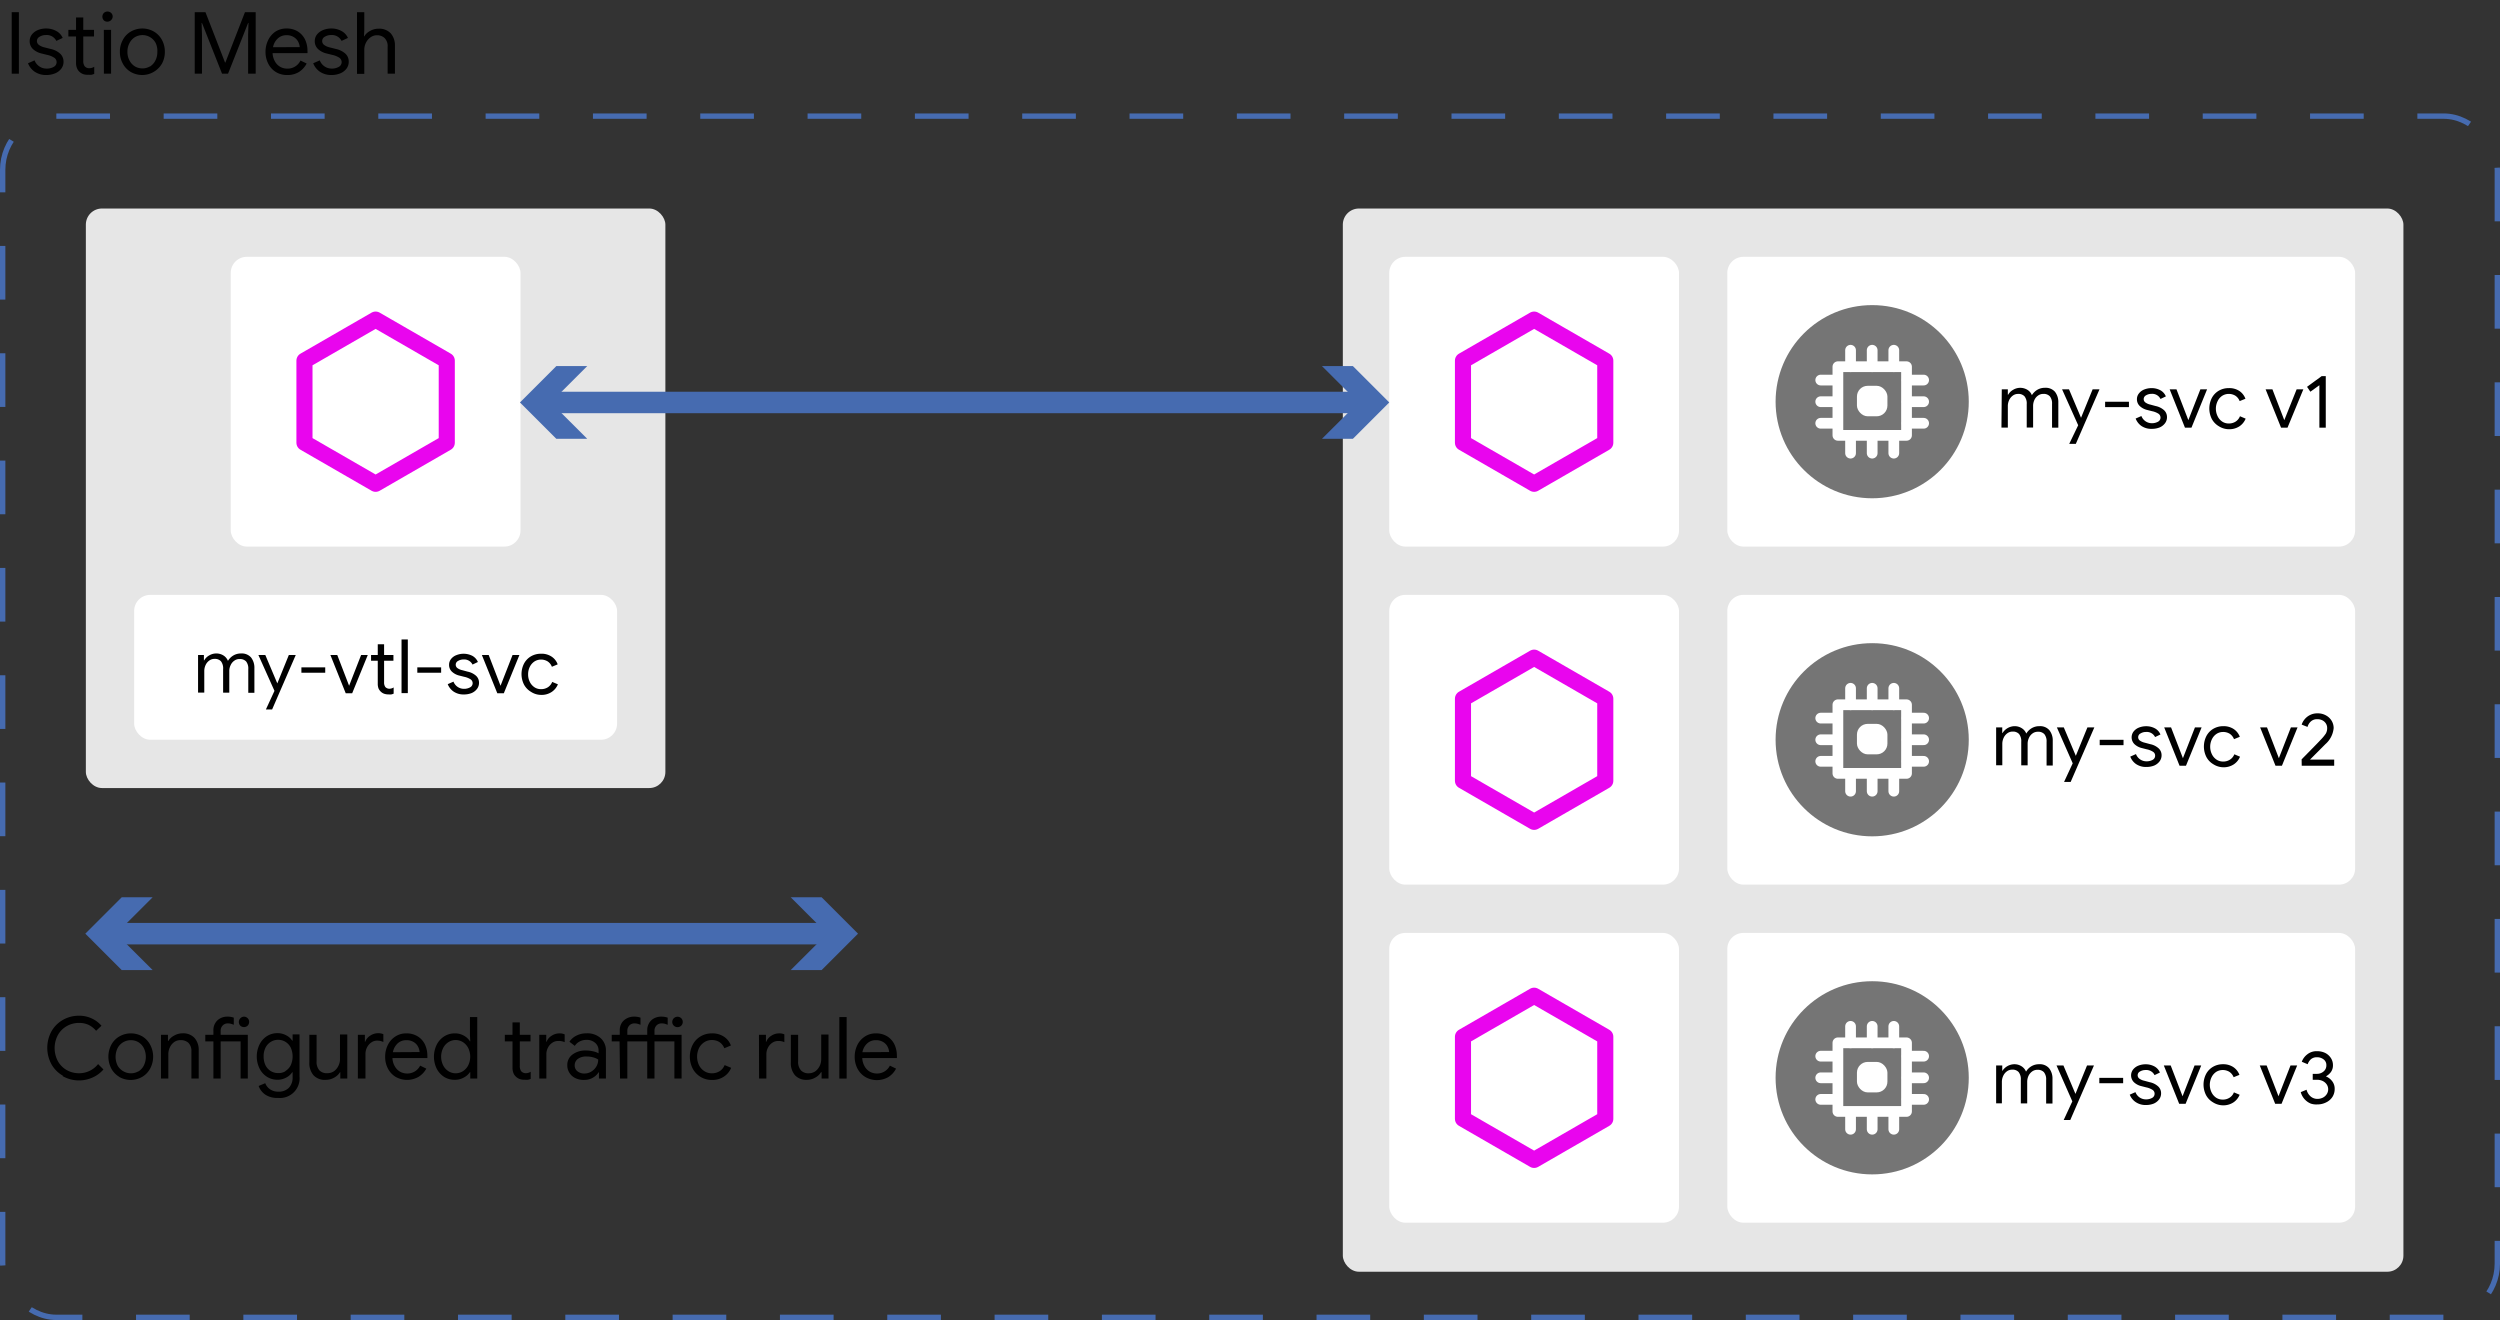 <svg xmlns="http://www.w3.org/2000/svg" viewBox="0 0 465.9 246"><rect x="0" y="0" width="465.9" height="246" fill="#333333" stroke="none"/><defs><style>.cls-1,.cls-4,.cls-5,.cls-8,.cls-9{fill:none;}.cls-1,.cls-5{stroke:#466bb0;}.cls-1,.cls-4,.cls-5,.cls-8{stroke-linejoin:round;}.cls-1{stroke-dasharray:10 10;}.cls-2{fill:#e6e6e6;}.cls-3{fill:#fff;}.cls-4{stroke:#e905ee;stroke-width:3px;}.cls-5,.cls-9{stroke-linecap:round;}.cls-5{stroke-width:4px;}.cls-6{fill:#466bb0;}.cls-7{fill:#757575;}.cls-8,.cls-9{stroke:#fff;stroke-width:2px;}.cls-9{stroke-miterlimit:10;}</style></defs><title>net-config-3</title><g id="Virtual_service" data-name="Virtual service"><rect class="cls-1" x="0.5" y="21.64" width="464.9" height="223.86" rx="10" ry="10"/><path d="M2.18,2.27H3.52V13.73H2.18Z"/><path d="M6.47,13.37a3.38,3.38,0,0,1-1.25-1.58l1.22-.54a2.38,2.38,0,0,0,.9,1.13,2.3,2.3,0,0,0,1.32.4A2.57,2.57,0,0,0,10,12.47a1,1,0,0,0,.55-.89,1,1,0,0,0-.44-.82,3.88,3.88,0,0,0-1.36-.54l-1-.25a3.53,3.53,0,0,1-1.6-.82,2,2,0,0,1-.62-1.49,2,2,0,0,1,.42-1.24A2.8,2.8,0,0,1,7.06,5.6a4,4,0,0,1,1.52-.29,3.86,3.86,0,0,1,1.91.47,2.61,2.61,0,0,1,1.19,1.29l-1.18.55A2,2,0,0,0,8.56,6.53a2.15,2.15,0,0,0-1.17.31.91.91,0,0,0-.51.79.89.89,0,0,0,.36.73,2.72,2.72,0,0,0,1,.46l1.19.3a3.8,3.8,0,0,1,1.8.9,2,2,0,0,1,.61,1.47,2.11,2.11,0,0,1-.43,1.32,2.73,2.73,0,0,1-1.17.87,4.26,4.26,0,0,1-1.63.3A3.74,3.74,0,0,1,6.47,13.37Z"/><path d="M15.52,13.82a2,2,0,0,1-.71-.44,1.83,1.83,0,0,1-.48-.72,2.63,2.63,0,0,1-.16-1V6.8H12.74V5.57h1.43V3.26h1.35V5.57h2V6.8h-2v4.55a1.65,1.65,0,0,0,.26,1,1.09,1.09,0,0,0,.88.36,1.68,1.68,0,0,0,.9-.27v1.33a3.11,3.11,0,0,1-.49.16,3.77,3.77,0,0,1-.63,0A2.51,2.51,0,0,1,15.52,13.82Z"/><path d="M19.35,3.79a1,1,0,0,1,0-1.37,1,1,0,0,1,1.37,0A.9.9,0,0,1,21,3.1a1,1,0,0,1-1.66.69Zm0,1.78h1.35v8.16H19.36Z"/><path d="M24.37,13.41a4,4,0,0,1-1.49-1.57,4.5,4.5,0,0,1-.54-2.19,4.5,4.5,0,0,1,.54-2.19,3.89,3.89,0,0,1,1.49-1.57,4.31,4.31,0,0,1,4.32,0,4,4,0,0,1,1.5,1.57,4.49,4.49,0,0,1,.53,2.19,4.49,4.49,0,0,1-.53,2.19,4.26,4.26,0,0,1-5.82,1.57Zm3.56-1a2.77,2.77,0,0,0,1-1.08,3.35,3.35,0,0,0,.39-1.65A3.35,3.35,0,0,0,29,8a2.77,2.77,0,0,0-2.44-1.46,2.81,2.81,0,0,0-1.41.38,2.77,2.77,0,0,0-1,1.08,3.25,3.25,0,0,0-.4,1.65,3.25,3.25,0,0,0,.4,1.65,2.77,2.77,0,0,0,1,1.08,2.8,2.8,0,0,0,1.41.37A2.74,2.74,0,0,0,27.93,12.38Z"/><path d="M36.29,2.27h2l3.65,9.39H42l3.65-9.39h2V13.73H46.24V6.45l.07-2.18h-.07L42.5,13.73H41.38L37.64,4.27h-.07l.07,2.18v7.28H36.29Z"/><path d="M51.41,13.42A3.85,3.85,0,0,1,50,11.88a4.75,4.75,0,0,1-.52-2.22,4.93,4.93,0,0,1,.49-2.17A4,4,0,0,1,51.32,5.9a3.7,3.7,0,0,1,2.08-.59,3.91,3.91,0,0,1,2.08.54,3.65,3.65,0,0,1,1.35,1.48,4.83,4.83,0,0,1,.47,2.16,1.58,1.58,0,0,1,0,.41H50.8a3.37,3.37,0,0,0,.45,1.57,2.6,2.6,0,0,0,1,1,2.68,2.68,0,0,0,1.29.32A2.65,2.65,0,0,0,56,11.28l1.15.56a4.17,4.17,0,0,1-1.43,1.57,4,4,0,0,1-2.18.57A3.93,3.93,0,0,1,51.41,13.42Zm4.45-4.64a2.62,2.62,0,0,0-.29-1,2.14,2.14,0,0,0-.81-.86,2.46,2.46,0,0,0-1.38-.36,2.29,2.29,0,0,0-1.62.62,2.93,2.93,0,0,0-.88,1.62Z"/><path d="M59.62,13.37a3.38,3.38,0,0,1-1.25-1.58l1.22-.54a2.38,2.38,0,0,0,.9,1.13,2.3,2.3,0,0,0,1.32.4,2.57,2.57,0,0,0,1.31-.31,1,1,0,0,0,.55-.89,1,1,0,0,0-.43-.82,4.06,4.06,0,0,0-1.36-.54l-1-.25a3.53,3.53,0,0,1-1.6-.82,2,2,0,0,1-.62-1.49,2,2,0,0,1,.42-1.24,2.8,2.8,0,0,1,1.13-.82,4,4,0,0,1,1.52-.29,3.86,3.86,0,0,1,1.91.47,2.68,2.68,0,0,1,1.2,1.29l-1.19.55a2,2,0,0,0-1.93-1.09,2.19,2.19,0,0,0-1.18.31.9.9,0,0,0-.5.79.88.88,0,0,0,.35.73,2.72,2.72,0,0,0,1,.46l1.19.3a3.89,3.89,0,0,1,1.81.9,2,2,0,0,1,.6,1.47,2.11,2.11,0,0,1-.43,1.32,2.73,2.73,0,0,1-1.17.87,4.26,4.26,0,0,1-1.63.3A3.74,3.74,0,0,1,59.62,13.37Z"/><path d="M66.53,2.27h1.36V5.65l-.06,1.12h.06a2.68,2.68,0,0,1,1.07-1,3.1,3.1,0,0,1,1.59-.42,2.9,2.9,0,0,1,2.27.87A3.37,3.37,0,0,1,73.6,8.5v5.23H72.24v-5a2.12,2.12,0,0,0-.56-1.63,2,2,0,0,0-1.45-.53,2,2,0,0,0-1.18.39,2.64,2.64,0,0,0-.85,1,2.86,2.86,0,0,0-.31,1.26v4.55H66.53Z"/><rect class="cls-2" x="16" y="38.86" width="108" height="108" rx="3" ry="3"/><rect class="cls-3" x="25" y="110.86" width="90" height="27" rx="3" ry="3"/><path d="M36.91,122.06H38v1h.06a2.37,2.37,0,0,1,.92-.91,2.56,2.56,0,0,1,1.3-.37,2.47,2.47,0,0,1,1.37.38,2.1,2.1,0,0,1,.83,1,2.93,2.93,0,0,1,1-1,2.77,2.77,0,0,1,1.45-.38,2.29,2.29,0,0,1,1.86.75,3.12,3.12,0,0,1,.62,2v4.58H46.27v-4.4a2.12,2.12,0,0,0-.4-1.44,1.55,1.55,0,0,0-1.21-.45,1.6,1.6,0,0,0-1,.31,2,2,0,0,0-.68.83,2.46,2.46,0,0,0-.25,1.12v4H41.58v-4.38a2.14,2.14,0,0,0-.4-1.46,1.52,1.52,0,0,0-1.19-.45,1.61,1.61,0,0,0-1,.32,2.09,2.09,0,0,0-.68.84,2.65,2.65,0,0,0-.24,1.12v4H36.91Z"/><path d="M51.15,128.75l-3-6.69h1.29l2.24,5.3h0l2.15-5.3h1.29l-4.41,10.16H49.55Z"/><path d="M56.17,124.37h4.44v1H56.17Z"/><path d="M61.57,122.06h1.28l2.21,5.74h0l2.24-5.74h1.24l-2.91,7.14h-1.2Z"/><path d="M71.58,129.28a1.69,1.69,0,0,1-.62-.39,1.87,1.87,0,0,1-.43-.62,2.49,2.49,0,0,1-.13-.87v-4.26H69.15v-1.08H70.4v-2h1.18v2h1.74v1.08H71.58v4a1.44,1.44,0,0,0,.23.89,1,1,0,0,0,.77.32,1.43,1.43,0,0,0,.78-.24v1.16a2.3,2.3,0,0,1-.42.14,2.92,2.92,0,0,1-.56,0A2.32,2.32,0,0,1,71.58,129.28Z"/><path d="M74.83,119.17H76v10H74.83Z"/><path d="M77.77,124.37h4.44v1H77.77Z"/><path d="M84.53,128.88a3,3,0,0,1-1.09-1.38l1.07-.47a2.08,2.08,0,0,0,1.94,1.34,2.3,2.3,0,0,0,1.15-.27.87.87,0,0,0,.1-1.5,3.52,3.52,0,0,0-1.19-.47l-.87-.22a3.06,3.06,0,0,1-1.4-.72,1.7,1.7,0,0,1-.55-1.3,1.72,1.72,0,0,1,.37-1.08,2.28,2.28,0,0,1,1-.72,3.6,3.6,0,0,1,3,.15,2.37,2.37,0,0,1,1,1.13l-1,.48a1.72,1.72,0,0,0-1.69-.95,1.93,1.93,0,0,0-1,.27.78.78,0,0,0-.44.69.77.77,0,0,0,.31.64,2.41,2.41,0,0,0,.92.4l1,.27a3.35,3.35,0,0,1,1.58.79,1.74,1.74,0,0,1,.53,1.28,1.85,1.85,0,0,1-.38,1.15,2.43,2.43,0,0,1-1,.77,3.87,3.87,0,0,1-1.43.26A3.29,3.29,0,0,1,84.53,128.88Z"/><path d="M89.8,122.06h1.27l2.21,5.74h0l2.24-5.74H96.8l-2.91,7.14H92.68Z"/><path d="M98.94,128.92a3.49,3.49,0,0,1-1.29-1.35,4.34,4.34,0,0,1,0-3.89,3.45,3.45,0,0,1,1.29-1.36,3.64,3.64,0,0,1,1.86-.49,3.35,3.35,0,0,1,2,.54,2.92,2.92,0,0,1,1.13,1.44l-1.08.45a2.07,2.07,0,0,0-.79-1,2.32,2.32,0,0,0-1.26-.34,2.25,2.25,0,0,0-1.18.34,2.56,2.56,0,0,0-.88,1,3.09,3.09,0,0,0-.32,1.42,3.05,3.05,0,0,0,.32,1.41,2.56,2.56,0,0,0,.88,1,2.16,2.16,0,0,0,1.18.34,2.32,2.32,0,0,0,1.3-.35,2.1,2.1,0,0,0,.81-1l1.06.45a3.13,3.13,0,0,1-1.17,1.43,3.39,3.39,0,0,1-2,.54A3.46,3.46,0,0,1,98.94,128.92Z"/><rect class="cls-3" x="43" y="47.86" width="54" height="54" rx="3" ry="3"/><polygon class="cls-4" points="83.26 82.51 83.26 67.21 70 59.56 56.74 67.21 56.74 82.51 70 90.16 83.26 82.51"/><line class="cls-5" x1="20.47" y1="174" x2="155.33" y2="174"/><polygon class="cls-6" points="28.44 180.78 21.65 174 28.44 167.22 22.68 167.22 15.9 174 22.68 180.78 28.44 180.78"/><polygon class="cls-6" points="147.36 180.78 154.15 174 147.36 167.22 153.12 167.22 159.9 174 153.12 180.78 147.36 180.78"/><path d="M11.72,200.47a5.66,5.66,0,0,1-2.14-2.15,6.43,6.43,0,0,1,0-6.1,5.66,5.66,0,0,1,2.14-2.15,5.94,5.94,0,0,1,3-.78,5.45,5.45,0,0,1,2.34.49,5.32,5.32,0,0,1,1.85,1.38l-1,.94A4.38,4.38,0,0,0,16.52,191a4.16,4.16,0,0,0-1.78-.37,4.62,4.62,0,0,0-2.29.59,4.36,4.36,0,0,0-1.65,1.65,5.17,5.17,0,0,0,0,4.91,4.36,4.36,0,0,0,1.65,1.65,4.61,4.61,0,0,0,2.29.58,4.49,4.49,0,0,0,3.54-1.71l1,1a5.62,5.62,0,0,1-2,1.49,6.15,6.15,0,0,1-5.58-.23Z"/><path d="M22.23,200.68a4,4,0,0,1-1.5-1.57,4.79,4.79,0,0,1,0-4.38,4,4,0,0,1,1.5-1.57,4.31,4.31,0,0,1,4.32,0A4,4,0,0,1,28,194.73a4.71,4.71,0,0,1,0,4.38,4,4,0,0,1-1.49,1.57,4.31,4.31,0,0,1-4.32,0Zm3.56-1a2.77,2.77,0,0,0,1-1.08,3.69,3.69,0,0,0,0-3.3,2.77,2.77,0,0,0-1-1.08,2.74,2.74,0,0,0-1.4-.37,2.8,2.8,0,0,0-1.41.37,2.73,2.73,0,0,0-1.05,1.08,3.69,3.69,0,0,0,0,3.3A2.73,2.73,0,0,0,23,199.65a2.8,2.8,0,0,0,1.41.37A2.74,2.74,0,0,0,25.79,199.65Z"/><path d="M30,192.84h1.3V194h.07a2.66,2.66,0,0,1,1.07-1,3.11,3.11,0,0,1,1.56-.43,2.87,2.87,0,0,1,2.25.86,3.33,3.33,0,0,1,.78,2.33V201H35.67v-5a2.15,2.15,0,0,0-.55-1.65,2.06,2.06,0,0,0-1.48-.51,2,2,0,0,0-1.18.36,2.56,2.56,0,0,0-.81,1,2.9,2.9,0,0,0-.28,1.26V201H30Z"/><path d="M39.77,194.07H38.26v-1.23h1.51V192a2.46,2.46,0,0,1,.35-1.34,2.37,2.37,0,0,1,.94-.89,2.75,2.75,0,0,1,1.31-.31,3.36,3.36,0,0,1,1.2.19v1.33a5,5,0,0,0-.54-.19,2.18,2.18,0,0,0-.61-.07,1.27,1.27,0,0,0-.91.38,1.38,1.38,0,0,0-.39,1v.74h5.06V201H44.84v-6.93H41.12V201H39.77Zm5-2.94a1,1,0,0,1,.69-1.67,1,1,0,0,1,.69.29.94.94,0,0,1,.28.69,1,1,0,0,1-.27.69,1,1,0,0,1-1.39,0Z"/><path d="M49.45,204a3.29,3.29,0,0,1-1.25-1.62l1.23-.52a2.4,2.4,0,0,0,.9,1.14,2.58,2.58,0,0,0,1.5.44,2.63,2.63,0,0,0,2-.71,2.76,2.76,0,0,0,.7-2v-.91h-.07a3,3,0,0,1-1.13,1,3.3,3.3,0,0,1-1.65.4,3.59,3.59,0,0,1-1.93-.55,3.9,3.9,0,0,1-1.38-1.54,5.11,5.11,0,0,1,0-4.49,3.93,3.93,0,0,1,1.38-1.55,3.59,3.59,0,0,1,1.93-.55,3.3,3.3,0,0,1,1.65.4,2.9,2.9,0,0,1,1.13,1h.07v-1.17h1.29v7.84a3.67,3.67,0,0,1-4,4A4,4,0,0,1,49.45,204Zm3.72-4.39a2.7,2.7,0,0,0,1-1.07,4,4,0,0,0,0-3.33,2.64,2.64,0,0,0-1-1.07,2.56,2.56,0,0,0-1.34-.36,2.48,2.48,0,0,0-1.34.37,2.65,2.65,0,0,0-1,1.07,3.6,3.6,0,0,0-.36,1.66,3.67,3.67,0,0,0,.36,1.67,2.59,2.59,0,0,0,1,1.07,2.56,2.56,0,0,0,1.34.36A2.48,2.48,0,0,0,53.17,199.65Z"/><path d="M58.43,200.39a3.46,3.46,0,0,1-.78-2.41v-5.14H59v4.93a2.38,2.38,0,0,0,.53,1.71A1.9,1.9,0,0,0,61,200a2.17,2.17,0,0,0,1.23-.36,2.56,2.56,0,0,0,.83-1,2.74,2.74,0,0,0,.3-1.25v-4.61h1.36V201h-1.3v-1.18h-.06a2.78,2.78,0,0,1-1.07,1,3.16,3.16,0,0,1-1.57.42A2.87,2.87,0,0,1,58.43,200.39Z"/><path d="M66.69,192.84H68v1.31h.06A2.22,2.22,0,0,1,69,193a2.6,2.6,0,0,1,1.44-.45,2.35,2.35,0,0,1,1,.18v1.46a2.53,2.53,0,0,0-1.15-.26,1.85,1.85,0,0,0-1.09.34,2.39,2.39,0,0,0-.79.9,2.6,2.6,0,0,0-.3,1.23V201H66.69Z"/><path d="M73.75,200.7a3.94,3.94,0,0,1-1.45-1.55,4.59,4.59,0,0,1-.52-2.21,4.81,4.81,0,0,1,.49-2.18,3.92,3.92,0,0,1,1.38-1.58,3.65,3.65,0,0,1,2.08-.6,3.88,3.88,0,0,1,2.08.54,3.6,3.6,0,0,1,1.36,1.48,4.83,4.83,0,0,1,.47,2.16,1.73,1.73,0,0,1,0,.42H73.14a3.15,3.15,0,0,0,.45,1.56,2.58,2.58,0,0,0,1,1,2.74,2.74,0,0,0,1.29.32,2.66,2.66,0,0,0,2.42-1.47l1.15.56A4.1,4.1,0,0,1,78,200.68a4.3,4.3,0,0,1-4.28,0Zm4.45-4.64a2.62,2.62,0,0,0-.29-1,2.14,2.14,0,0,0-.81-.86,2.48,2.48,0,0,0-1.38-.35,2.32,2.32,0,0,0-1.63.61,3,3,0,0,0-.87,1.63Z"/><path d="M82.78,200.7a4,4,0,0,1-1.4-1.55,5.11,5.11,0,0,1,0-4.45,3.93,3.93,0,0,1,1.4-1.56,3.65,3.65,0,0,1,2-.56,3.33,3.33,0,0,1,1.68.43,3.07,3.07,0,0,1,1.12,1.05h.06l-.06-1.14v-3.38h1.36V201h-1.3v-1.2h-.06a3.11,3.11,0,0,1-1.12,1,3.33,3.33,0,0,1-1.68.43A3.65,3.65,0,0,1,82.78,200.7Zm3.47-1.06a2.83,2.83,0,0,0,1-1.09,3.69,3.69,0,0,0,0-3.26,2.83,2.83,0,0,0-1-1.09,2.52,2.52,0,0,0-2.66,0,2.74,2.74,0,0,0-1,1.1,3.64,3.64,0,0,0,0,3.24,2.74,2.74,0,0,0,1,1.1,2.52,2.52,0,0,0,2.66,0Z"/><path d="M96.86,201.09a2,2,0,0,1-.71-.44,1.79,1.79,0,0,1-.48-.71,2.69,2.69,0,0,1-.16-1v-4.87H94.08v-1.23h1.43v-2.3h1.36v2.3h2v1.23h-2v4.55a1.63,1.63,0,0,0,.25,1A1.1,1.1,0,0,0,98,200a1.68,1.68,0,0,0,.9-.27v1.33a2.16,2.16,0,0,1-.49.16,3.48,3.48,0,0,1-.63,0A2.51,2.51,0,0,1,96.86,201.09Z"/><path d="M100.5,192.84h1.3v1.31h.06a2.22,2.22,0,0,1,.93-1.12,2.6,2.6,0,0,1,1.44-.45,2.35,2.35,0,0,1,1,.18v1.46A2.56,2.56,0,0,0,104,194a1.85,1.85,0,0,0-1.09.34,2.31,2.31,0,0,0-.79.9,2.6,2.6,0,0,0-.3,1.23V201H100.5Z"/><path d="M107.19,200.9a2.62,2.62,0,0,1-1.09-1,2.56,2.56,0,0,1-.38-1.4,2.39,2.39,0,0,1,1-2,4,4,0,0,1,2.47-.73,5.83,5.83,0,0,1,1.36.16,3.45,3.45,0,0,1,1,.37v-.49a1.84,1.84,0,0,0-.64-1.47,2.35,2.35,0,0,0-1.61-.55,2.73,2.73,0,0,0-1.27.3,2.26,2.26,0,0,0-.91.82l-1-.77a3.29,3.29,0,0,1,1.32-1.15,4.1,4.1,0,0,1,1.86-.42,3.71,3.71,0,0,1,2.62.88,3.07,3.07,0,0,1,1,2.37V201h-1.3v-1.17h-.06a3,3,0,0,1-1.06,1,3,3,0,0,1-1.58.42A3.46,3.46,0,0,1,107.19,200.9Zm3-1.2a2.65,2.65,0,0,0,.94-.94,2.44,2.44,0,0,0,.35-1.3,3.14,3.14,0,0,0-.94-.41,4.22,4.22,0,0,0-1.19-.16,2.59,2.59,0,0,0-1.68.46,1.48,1.48,0,0,0-.57,1.2,1.34,1.34,0,0,0,.51,1.09,2,2,0,0,0,1.3.42A2.43,2.43,0,0,0,110.2,199.7Z"/><path d="M115.46,194.07H114v-1.23h1.5V192a2.55,2.55,0,0,1,.35-1.34,2.39,2.39,0,0,1,1-.89,2.72,2.72,0,0,1,1.31-.31,3.36,3.36,0,0,1,1.2.19v1.33a4.5,4.5,0,0,0-.55-.19,2.15,2.15,0,0,0-.6-.07,1.28,1.28,0,0,0-.92.38,1.41,1.41,0,0,0-.38,1v.74h3.71V192a2.55,2.55,0,0,1,.35-1.34,2.3,2.3,0,0,1,.94-.89,2.79,2.79,0,0,1,1.32-.31,3.51,3.51,0,0,1,1.2.19v1.33a5,5,0,0,0-.57-.2,2.52,2.52,0,0,0-.6-.06,1.27,1.27,0,0,0-.91.38,1.37,1.37,0,0,0-.38,1v.74h5.05V201h-1.34v-6.93h-3.71V201h-1.35v-6.93h-3.71V201h-1.36Zm10.11-2.93a.94.94,0,0,1-.29-.68,1,1,0,0,1,.29-.7,1,1,0,0,1,1.39,0,1,1,0,0,1,.28.7,1,1,0,0,1-.28.68,1,1,0,0,1-1.39,0Z"/><path d="M130.56,200.69a4,4,0,0,1-1.47-1.55,4.91,4.91,0,0,1,0-4.44,3.88,3.88,0,0,1,1.47-1.56,4.13,4.13,0,0,1,2.13-.56,3.86,3.86,0,0,1,2.23.62,3.31,3.31,0,0,1,1.29,1.64l-1.23.51a2.36,2.36,0,0,0-.9-1.14,2.62,2.62,0,0,0-1.45-.39,2.52,2.52,0,0,0-1.35.39,2.85,2.85,0,0,0-1,1.09,3.73,3.73,0,0,0,0,3.24,2.85,2.85,0,0,0,1,1.09,2.52,2.52,0,0,0,1.35.39,2.7,2.7,0,0,0,1.49-.4,2.35,2.35,0,0,0,.92-1.13l1.22.51a3.55,3.55,0,0,1-1.34,1.63,3.83,3.83,0,0,1-2.23.63A4,4,0,0,1,130.56,200.69Z"/><path d="M141.44,192.84h1.3v1.31h.06a2.22,2.22,0,0,1,.93-1.12,2.6,2.6,0,0,1,1.44-.45,2.28,2.28,0,0,1,1,.18v1.46A2.53,2.53,0,0,0,145,194a1.87,1.87,0,0,0-1.09.34,2.39,2.39,0,0,0-.79.9,2.6,2.6,0,0,0-.3,1.23V201h-1.36Z"/><path d="M148.16,200.39a3.46,3.46,0,0,1-.78-2.41v-5.14h1.36v4.93a2.38,2.38,0,0,0,.53,1.71,1.88,1.88,0,0,0,1.42.54,2.17,2.17,0,0,0,1.23-.36,2.66,2.66,0,0,0,.83-1,2.73,2.73,0,0,0,.29-1.25v-4.61h1.36V201h-1.29v-1.18H153a2.71,2.71,0,0,1-1.07,1,3.11,3.11,0,0,1-1.57.42A2.83,2.83,0,0,1,148.16,200.39Z"/><path d="M156.42,189.54h1.36V201h-1.36Z"/><path d="M161.25,200.7a3.94,3.94,0,0,1-1.45-1.55,4.71,4.71,0,0,1-.52-2.21,5,5,0,0,1,.49-2.18,4,4,0,0,1,1.39-1.58,3.63,3.63,0,0,1,2.08-.6,3.91,3.91,0,0,1,2.08.54,3.65,3.65,0,0,1,1.35,1.48,4.83,4.83,0,0,1,.47,2.16,1.73,1.73,0,0,1,0,.42h-6.45a3.37,3.37,0,0,0,.45,1.56,2.6,2.6,0,0,0,1,1,2.68,2.68,0,0,0,1.29.32,2.65,2.65,0,0,0,2.41-1.47l1.15.56a4.1,4.1,0,0,1-1.43,1.57,4.3,4.3,0,0,1-4.28,0Zm4.45-4.64a2.62,2.62,0,0,0-.29-1,2.14,2.14,0,0,0-.81-.86,2.46,2.46,0,0,0-1.38-.35,2.28,2.28,0,0,0-1.62.61,2.92,2.92,0,0,0-.88,1.63Z"/><rect class="cls-2" x="250.25" y="38.86" width="197.65" height="198.14" rx="3" ry="3"/><rect class="cls-3" x="258.9" y="47.86" width="54" height="54" rx="3" ry="3"/><polygon class="cls-4" points="299.16 82.51 299.16 67.21 285.9 59.56 272.64 67.21 272.64 82.51 285.9 90.16 299.16 82.51"/><rect class="cls-3" x="321.9" y="47.86" width="117" height="54" rx="3" ry="3"/><path d="M373.05,72.56h1.13v1h.06a2.37,2.37,0,0,1,.92-.91,2.56,2.56,0,0,1,2.67,0,2,2,0,0,1,.83,1,3,3,0,0,1,1-1,2.77,2.77,0,0,1,1.45-.38,2.29,2.29,0,0,1,1.86.75,3.12,3.12,0,0,1,.62,2V79.7h-1.17V75.3a2.12,2.12,0,0,0-.41-1.44,1.53,1.53,0,0,0-1.2-.45,1.6,1.6,0,0,0-1,.31,2,2,0,0,0-.68.82,2.66,2.66,0,0,0-.24,1.13v4h-1.19V75.32a2.14,2.14,0,0,0-.41-1.46,1.52,1.52,0,0,0-1.19-.45,1.61,1.61,0,0,0-1,.32,2.18,2.18,0,0,0-.68.84,2.65,2.65,0,0,0-.24,1.12v4h-1.19Z"/><path d="M387.29,79.25l-3-6.69h1.29l2.24,5.3h0l2.16-5.3h1.28l-4.41,10.16h-1.23Z"/><path d="M392.31,74.87h4.44v1h-4.44Z"/><path d="M399.07,79.38A3,3,0,0,1,398,78l1.07-.47A2.08,2.08,0,0,0,401,78.87a2.3,2.3,0,0,0,1.15-.27.87.87,0,0,0,.1-1.5,3.52,3.52,0,0,0-1.19-.47l-.87-.22a3.06,3.06,0,0,1-1.4-.72,1.7,1.7,0,0,1-.55-1.3,1.67,1.67,0,0,1,.38-1.08,2.28,2.28,0,0,1,1-.73,3.66,3.66,0,0,1,1.33-.25,3.43,3.43,0,0,1,1.68.41,2.32,2.32,0,0,1,1,1.13l-1,.48a1.71,1.71,0,0,0-1.69-.95,1.93,1.93,0,0,0-1,.27.8.8,0,0,0-.44.69.77.77,0,0,0,.31.64,2.41,2.41,0,0,0,.92.4l1,.27a3.35,3.35,0,0,1,1.58.79,1.74,1.74,0,0,1,.53,1.28,1.85,1.85,0,0,1-.38,1.15,2.43,2.43,0,0,1-1,.77,3.83,3.83,0,0,1-1.43.26A3.29,3.29,0,0,1,399.07,79.38Z"/><path d="M404.34,72.56h1.27l2.21,5.74h0l2.24-5.74h1.25l-2.91,7.14h-1.21Z"/><path d="M413.48,79.42a3.49,3.49,0,0,1-1.29-1.35,4.34,4.34,0,0,1,0-3.89,3.45,3.45,0,0,1,1.29-1.36,3.64,3.64,0,0,1,1.86-.49,3.4,3.4,0,0,1,2,.54,3,3,0,0,1,1.12,1.44l-1.08.44a2.09,2.09,0,0,0-.79-1,2.32,2.32,0,0,0-1.26-.34,2.25,2.25,0,0,0-1.18.34,2.45,2.45,0,0,0-.87,1,3.2,3.2,0,0,0,0,2.83,2.45,2.45,0,0,0,.87,1,2.16,2.16,0,0,0,1.18.34,2.32,2.32,0,0,0,1.3-.35,2.1,2.1,0,0,0,.81-1l1.06.45a3.17,3.17,0,0,1-1.16,1.43,3.45,3.45,0,0,1-2,.54A3.55,3.55,0,0,1,413.48,79.42Z"/><path d="M422.22,72.56h1.27l2.21,5.74h0L428,72.56h1.25L426.3,79.7h-1.2Z"/><path d="M432.24,71.79,430.56,73l-.62-.91,2.73-2h.76V79.7h-1.19Z"/><circle class="cls-7" cx="348.9" cy="74.86" r="18"/><rect class="cls-8" x="342.51" y="68.34" width="12.79" height="12.79"/><line class="cls-9" x1="344.87" y1="68.34" x2="344.87" y2="65.27"/><line class="cls-9" x1="348.9" y1="68.34" x2="348.9" y2="65.27"/><line class="cls-9" x1="352.93" y1="68.34" x2="352.93" y2="65.27"/><line class="cls-9" x1="344.87" y1="84.45" x2="344.87" y2="81.37"/><line class="cls-9" x1="348.9" y1="84.45" x2="348.9" y2="81.37"/><line class="cls-9" x1="352.93" y1="84.45" x2="352.93" y2="81.37"/><line class="cls-9" x1="342.39" y1="78.88" x2="339.31" y2="78.88"/><line class="cls-9" x1="342.39" y1="74.86" x2="339.31" y2="74.86"/><line class="cls-9" x1="342.39" y1="70.83" x2="339.31" y2="70.83"/><line class="cls-9" x1="358.49" y1="78.88" x2="355.41" y2="78.88"/><line class="cls-9" x1="358.49" y1="74.86" x2="355.41" y2="74.86"/><line class="cls-9" x1="358.49" y1="70.83" x2="355.41" y2="70.83"/><rect class="cls-3" x="346.06" y="71.9" width="5.68" height="5.68" rx="2" ry="2"/><rect class="cls-3" x="258.9" y="110.86" width="54" height="54" rx="3" ry="3"/><polygon class="cls-4" points="299.16 145.51 299.16 130.21 285.9 122.56 272.64 130.21 272.64 145.51 285.9 153.16 299.16 145.51"/><rect class="cls-3" x="321.9" y="110.86" width="117" height="54" rx="3" ry="3"/><path d="M372,135.56h1.14v1.05h.05a2.7,2.7,0,0,1,2.23-1.28,2.44,2.44,0,0,1,1.36.38,2.12,2.12,0,0,1,.84,1,2.85,2.85,0,0,1,1-1,2.75,2.75,0,0,1,1.45-.38,2.26,2.26,0,0,1,1.85.75,3.07,3.07,0,0,1,.63,2v4.58H381.4v-4.4a2.12,2.12,0,0,0-.41-1.44,1.53,1.53,0,0,0-1.2-.45,1.62,1.62,0,0,0-1,.31,2,2,0,0,0-.67.82,2.53,2.53,0,0,0-.25,1.13v4h-1.19v-4.38a2.14,2.14,0,0,0-.41-1.46,1.51,1.51,0,0,0-1.19-.45,1.61,1.61,0,0,0-1,.32,2.09,2.09,0,0,0-.68.84,2.66,2.66,0,0,0-.25,1.12v4H372Z"/><path d="M386.27,142.25l-2.95-6.69h1.29l2.24,5.3h0l2.16-5.3h1.29l-4.41,10.16h-1.23Z"/><path d="M391.3,137.87h4.44v1H391.3Z"/><path d="M398.06,142.38A2.94,2.94,0,0,1,397,141l1.06-.47a2.12,2.12,0,0,0,.79,1,2.08,2.08,0,0,0,1.16.35,2.3,2.3,0,0,0,1.15-.27.86.86,0,0,0,.47-.78.83.83,0,0,0-.38-.72,3.43,3.43,0,0,0-1.19-.47l-.86-.22a3.06,3.06,0,0,1-1.4-.72,1.79,1.79,0,0,1-.18-2.38,2.38,2.38,0,0,1,1-.73,3.62,3.62,0,0,1,1.33-.25,3.41,3.41,0,0,1,1.67.41,2.28,2.28,0,0,1,1,1.13l-1,.48a1.72,1.72,0,0,0-1.7-.95,1.89,1.89,0,0,0-1,.27.78.78,0,0,0-.14,1.33,2.54,2.54,0,0,0,.93.4l1,.27a3.3,3.3,0,0,1,1.58.79,1.71,1.71,0,0,1,.54,1.28,1.85,1.85,0,0,1-.38,1.15,2.49,2.49,0,0,1-1,.77,3.87,3.87,0,0,1-1.43.26A3.25,3.25,0,0,1,398.06,142.38Z"/><path d="M403.32,135.56h1.28l2.21,5.74h0l2.24-5.74h1.24l-2.91,7.14h-1.2Z"/><path d="M412.47,142.42a3.42,3.42,0,0,1-1.29-1.35,4.34,4.34,0,0,1,0-3.89,3.38,3.38,0,0,1,1.29-1.36,3.64,3.64,0,0,1,1.86-.49,3.39,3.39,0,0,1,1.95.54,3,3,0,0,1,1.13,1.44l-1.08.44a2.15,2.15,0,0,0-.79-1,2.33,2.33,0,0,0-1.27-.34,2.21,2.21,0,0,0-1.17.34,2.48,2.48,0,0,0-.88,1,3.2,3.2,0,0,0,0,2.83,2.48,2.48,0,0,0,.88,1,2.13,2.13,0,0,0,1.17.34,2.28,2.28,0,0,0,1.3-.35,2.06,2.06,0,0,0,.82-1l1.06.45a3.13,3.13,0,0,1-1.17,1.43,3.43,3.43,0,0,1-1.95.54A3.55,3.55,0,0,1,412.47,142.42Z"/><path d="M421.2,135.56h1.28l2.21,5.74h0l2.24-5.74h1.24l-2.91,7.14h-1.2Z"/><path d="M428.93,141.51l1.72-1.75c.86-.87,1.46-1.49,1.79-1.85a8,8,0,0,0,1-1.2,2,2,0,0,0,.25-1.05,1.53,1.53,0,0,0-.22-.8,1.66,1.66,0,0,0-.63-.6,2,2,0,0,0-1-.23,1.66,1.66,0,0,0-1.21.44,2.09,2.09,0,0,0-.6,1l-1.09-.43a3,3,0,0,1,.5-.93,3.09,3.09,0,0,1,1-.83,3,3,0,0,1,1.46-.34,3.06,3.06,0,0,1,1.56.38,2.76,2.76,0,0,1,1.06,1,2.64,2.64,0,0,1,.38,1.36,4.52,4.52,0,0,1-1.54,3l-2.87,2.88H435v1.14h-6.05Z"/><circle class="cls-7" cx="348.9" cy="137.86" r="18"/><rect class="cls-8" x="342.51" y="131.34" width="12.79" height="12.79"/><line class="cls-9" x1="344.87" y1="131.34" x2="344.87" y2="128.27"/><line class="cls-9" x1="348.9" y1="131.34" x2="348.9" y2="128.27"/><line class="cls-9" x1="352.93" y1="131.34" x2="352.93" y2="128.27"/><line class="cls-9" x1="344.87" y1="147.45" x2="344.87" y2="144.37"/><line class="cls-9" x1="348.9" y1="147.45" x2="348.9" y2="144.37"/><line class="cls-9" x1="352.93" y1="147.45" x2="352.93" y2="144.37"/><line class="cls-9" x1="342.39" y1="141.88" x2="339.31" y2="141.88"/><line class="cls-9" x1="342.39" y1="137.86" x2="339.31" y2="137.86"/><line class="cls-9" x1="342.39" y1="133.83" x2="339.31" y2="133.83"/><line class="cls-9" x1="358.49" y1="141.88" x2="355.41" y2="141.88"/><line class="cls-9" x1="358.49" y1="137.86" x2="355.41" y2="137.86"/><line class="cls-9" x1="358.49" y1="133.83" x2="355.41" y2="133.83"/><rect class="cls-3" x="346.06" y="134.9" width="5.68" height="5.68" rx="2" ry="2"/><rect class="cls-3" x="258.9" y="173.86" width="54" height="54" rx="3" ry="3"/><polygon class="cls-4" points="299.16 208.51 299.16 193.21 285.9 185.56 272.64 193.21 272.64 208.51 285.9 216.16 299.16 208.51"/><rect class="cls-3" x="321.9" y="173.86" width="117" height="54" rx="3" ry="3"/><path d="M372,198.56h1.14v1.05h0a2.7,2.7,0,0,1,2.23-1.28,2.44,2.44,0,0,1,1.36.38,2.12,2.12,0,0,1,.84,1,2.85,2.85,0,0,1,1-1,2.75,2.75,0,0,1,1.45-.38,2.26,2.26,0,0,1,1.85.75,3.07,3.07,0,0,1,.63,2v4.58h-1.18v-4.4a2.12,2.12,0,0,0-.41-1.44,1.53,1.53,0,0,0-1.2-.45,1.6,1.6,0,0,0-1,.31,2.11,2.11,0,0,0-.68.82,2.66,2.66,0,0,0-.24,1.13v4h-1.19v-4.38a2.14,2.14,0,0,0-.41-1.46,1.51,1.51,0,0,0-1.19-.45,1.61,1.61,0,0,0-1,.32,2.09,2.09,0,0,0-.68.84,2.66,2.66,0,0,0-.25,1.12v4H372Z"/><path d="M386.2,205.25l-2.95-6.69h1.29l2.24,5.3h0l2.16-5.3h1.29l-4.41,10.16h-1.23Z"/><path d="M391.23,200.87h4.44v1h-4.44Z"/><path d="M398,205.38A2.94,2.94,0,0,1,396.9,204l1.06-.47a2.12,2.12,0,0,0,.79,1,2.08,2.08,0,0,0,1.16.35,2.3,2.3,0,0,0,1.15-.27.86.86,0,0,0,.47-.78.83.83,0,0,0-.38-.72,3.52,3.52,0,0,0-1.19-.47l-.86-.22a3.06,3.06,0,0,1-1.4-.72,1.79,1.79,0,0,1-.18-2.38,2.38,2.38,0,0,1,1-.73,3.62,3.62,0,0,1,1.33-.25,3.41,3.41,0,0,1,1.67.41,2.28,2.28,0,0,1,1,1.13l-1,.48a1.72,1.72,0,0,0-1.7-.95,2,2,0,0,0-1,.27.78.78,0,0,0-.13,1.33,2.46,2.46,0,0,0,.93.4l1,.27a3.3,3.3,0,0,1,1.58.79,1.71,1.71,0,0,1,.54,1.28,1.85,1.85,0,0,1-.38,1.15,2.49,2.49,0,0,1-1,.77,3.87,3.87,0,0,1-1.43.26A3.25,3.25,0,0,1,398,205.38Z"/><path d="M403.25,198.56h1.28l2.21,5.74h0l2.24-5.74h1.24l-2.91,7.14h-1.2Z"/><path d="M412.4,205.42a3.42,3.42,0,0,1-1.29-1.35,4.34,4.34,0,0,1,0-3.89,3.38,3.38,0,0,1,1.29-1.36,3.64,3.64,0,0,1,1.86-.49,3.39,3.39,0,0,1,1.95.54,3,3,0,0,1,1.13,1.44l-1.08.44a2.15,2.15,0,0,0-.79-1,2.33,2.33,0,0,0-1.27-.34,2.27,2.27,0,0,0-1.18.34,2.53,2.53,0,0,0-.87,1,3.2,3.2,0,0,0,0,2.83,2.53,2.53,0,0,0,.87,1,2.18,2.18,0,0,0,1.18.34,2.28,2.28,0,0,0,1.3-.35,2,2,0,0,0,.81-1l1.07.45a3.13,3.13,0,0,1-1.17,1.43,3.43,3.43,0,0,1-1.95.54A3.55,3.55,0,0,1,412.4,205.42Z"/><path d="M421.13,198.56h1.28l2.21,5.74h0l2.24-5.74h1.24l-2.91,7.14H424Z"/><path d="M430.65,205.67a3.21,3.21,0,0,1-1.14-.79,3.17,3.17,0,0,1-.74-1.35l1.08-.45a2.44,2.44,0,0,0,.77,1.26,1.91,1.91,0,0,0,1.26.45,2.26,2.26,0,0,0,1-.23,1.84,1.84,0,0,0,.73-.65,1.62,1.62,0,0,0,.27-.91,1.59,1.59,0,0,0-.27-.9,1.93,1.93,0,0,0-.74-.64,2.36,2.36,0,0,0-1-.23H431v-1.11h.74a1.86,1.86,0,0,0,1.28-.44,1.44,1.44,0,0,0,.52-1.17,1.29,1.29,0,0,0-.5-1.07,1.94,1.94,0,0,0-1.25-.41,1.65,1.65,0,0,0-1.14.38,2.18,2.18,0,0,0-.59.92l-1.1-.46a3.07,3.07,0,0,1,1-1.36,2.75,2.75,0,0,1,1.85-.61,3.43,3.43,0,0,1,1.52.33,2.73,2.73,0,0,1,1.05.94,2.41,2.41,0,0,1,.39,1.34,2.12,2.12,0,0,1-.38,1.27,2.82,2.82,0,0,1-.94.81v0a2.79,2.79,0,0,1,1.18.91,2.27,2.27,0,0,1,.46,1.43,2.72,2.72,0,0,1-.43,1.51,2.88,2.88,0,0,1-1.16,1,3.52,3.52,0,0,1-1.62.38A3.26,3.26,0,0,1,430.65,205.67Z"/><circle class="cls-7" cx="348.9" cy="200.86" r="18"/><rect class="cls-8" x="342.51" y="194.34" width="12.79" height="12.79"/><line class="cls-9" x1="344.87" y1="194.34" x2="344.87" y2="191.27"/><line class="cls-9" x1="348.9" y1="194.34" x2="348.9" y2="191.27"/><line class="cls-9" x1="352.93" y1="194.34" x2="352.93" y2="191.27"/><line class="cls-9" x1="344.87" y1="210.45" x2="344.87" y2="207.37"/><line class="cls-9" x1="348.9" y1="210.45" x2="348.9" y2="207.37"/><line class="cls-9" x1="352.93" y1="210.45" x2="352.93" y2="207.37"/><line class="cls-9" x1="342.39" y1="204.88" x2="339.31" y2="204.88"/><line class="cls-9" x1="342.39" y1="200.86" x2="339.31" y2="200.86"/><line class="cls-9" x1="342.39" y1="196.83" x2="339.31" y2="196.83"/><line class="cls-9" x1="358.49" y1="204.88" x2="355.41" y2="204.88"/><line class="cls-9" x1="358.49" y1="200.86" x2="355.41" y2="200.86"/><line class="cls-9" x1="358.49" y1="196.83" x2="355.41" y2="196.83"/><rect class="cls-3" x="346.06" y="197.9" width="5.68" height="5.68" rx="2" ry="2"/><line class="cls-5" x1="101.47" y1="75" x2="254.33" y2="75"/><polygon class="cls-6" points="109.44 81.78 102.65 75 109.44 68.22 103.68 68.22 96.9 75 103.68 81.78 109.44 81.78"/><polygon class="cls-6" points="246.36 81.78 253.15 75 246.36 68.22 252.12 68.22 258.9 75 252.12 81.78 246.36 81.78"/></g></svg>